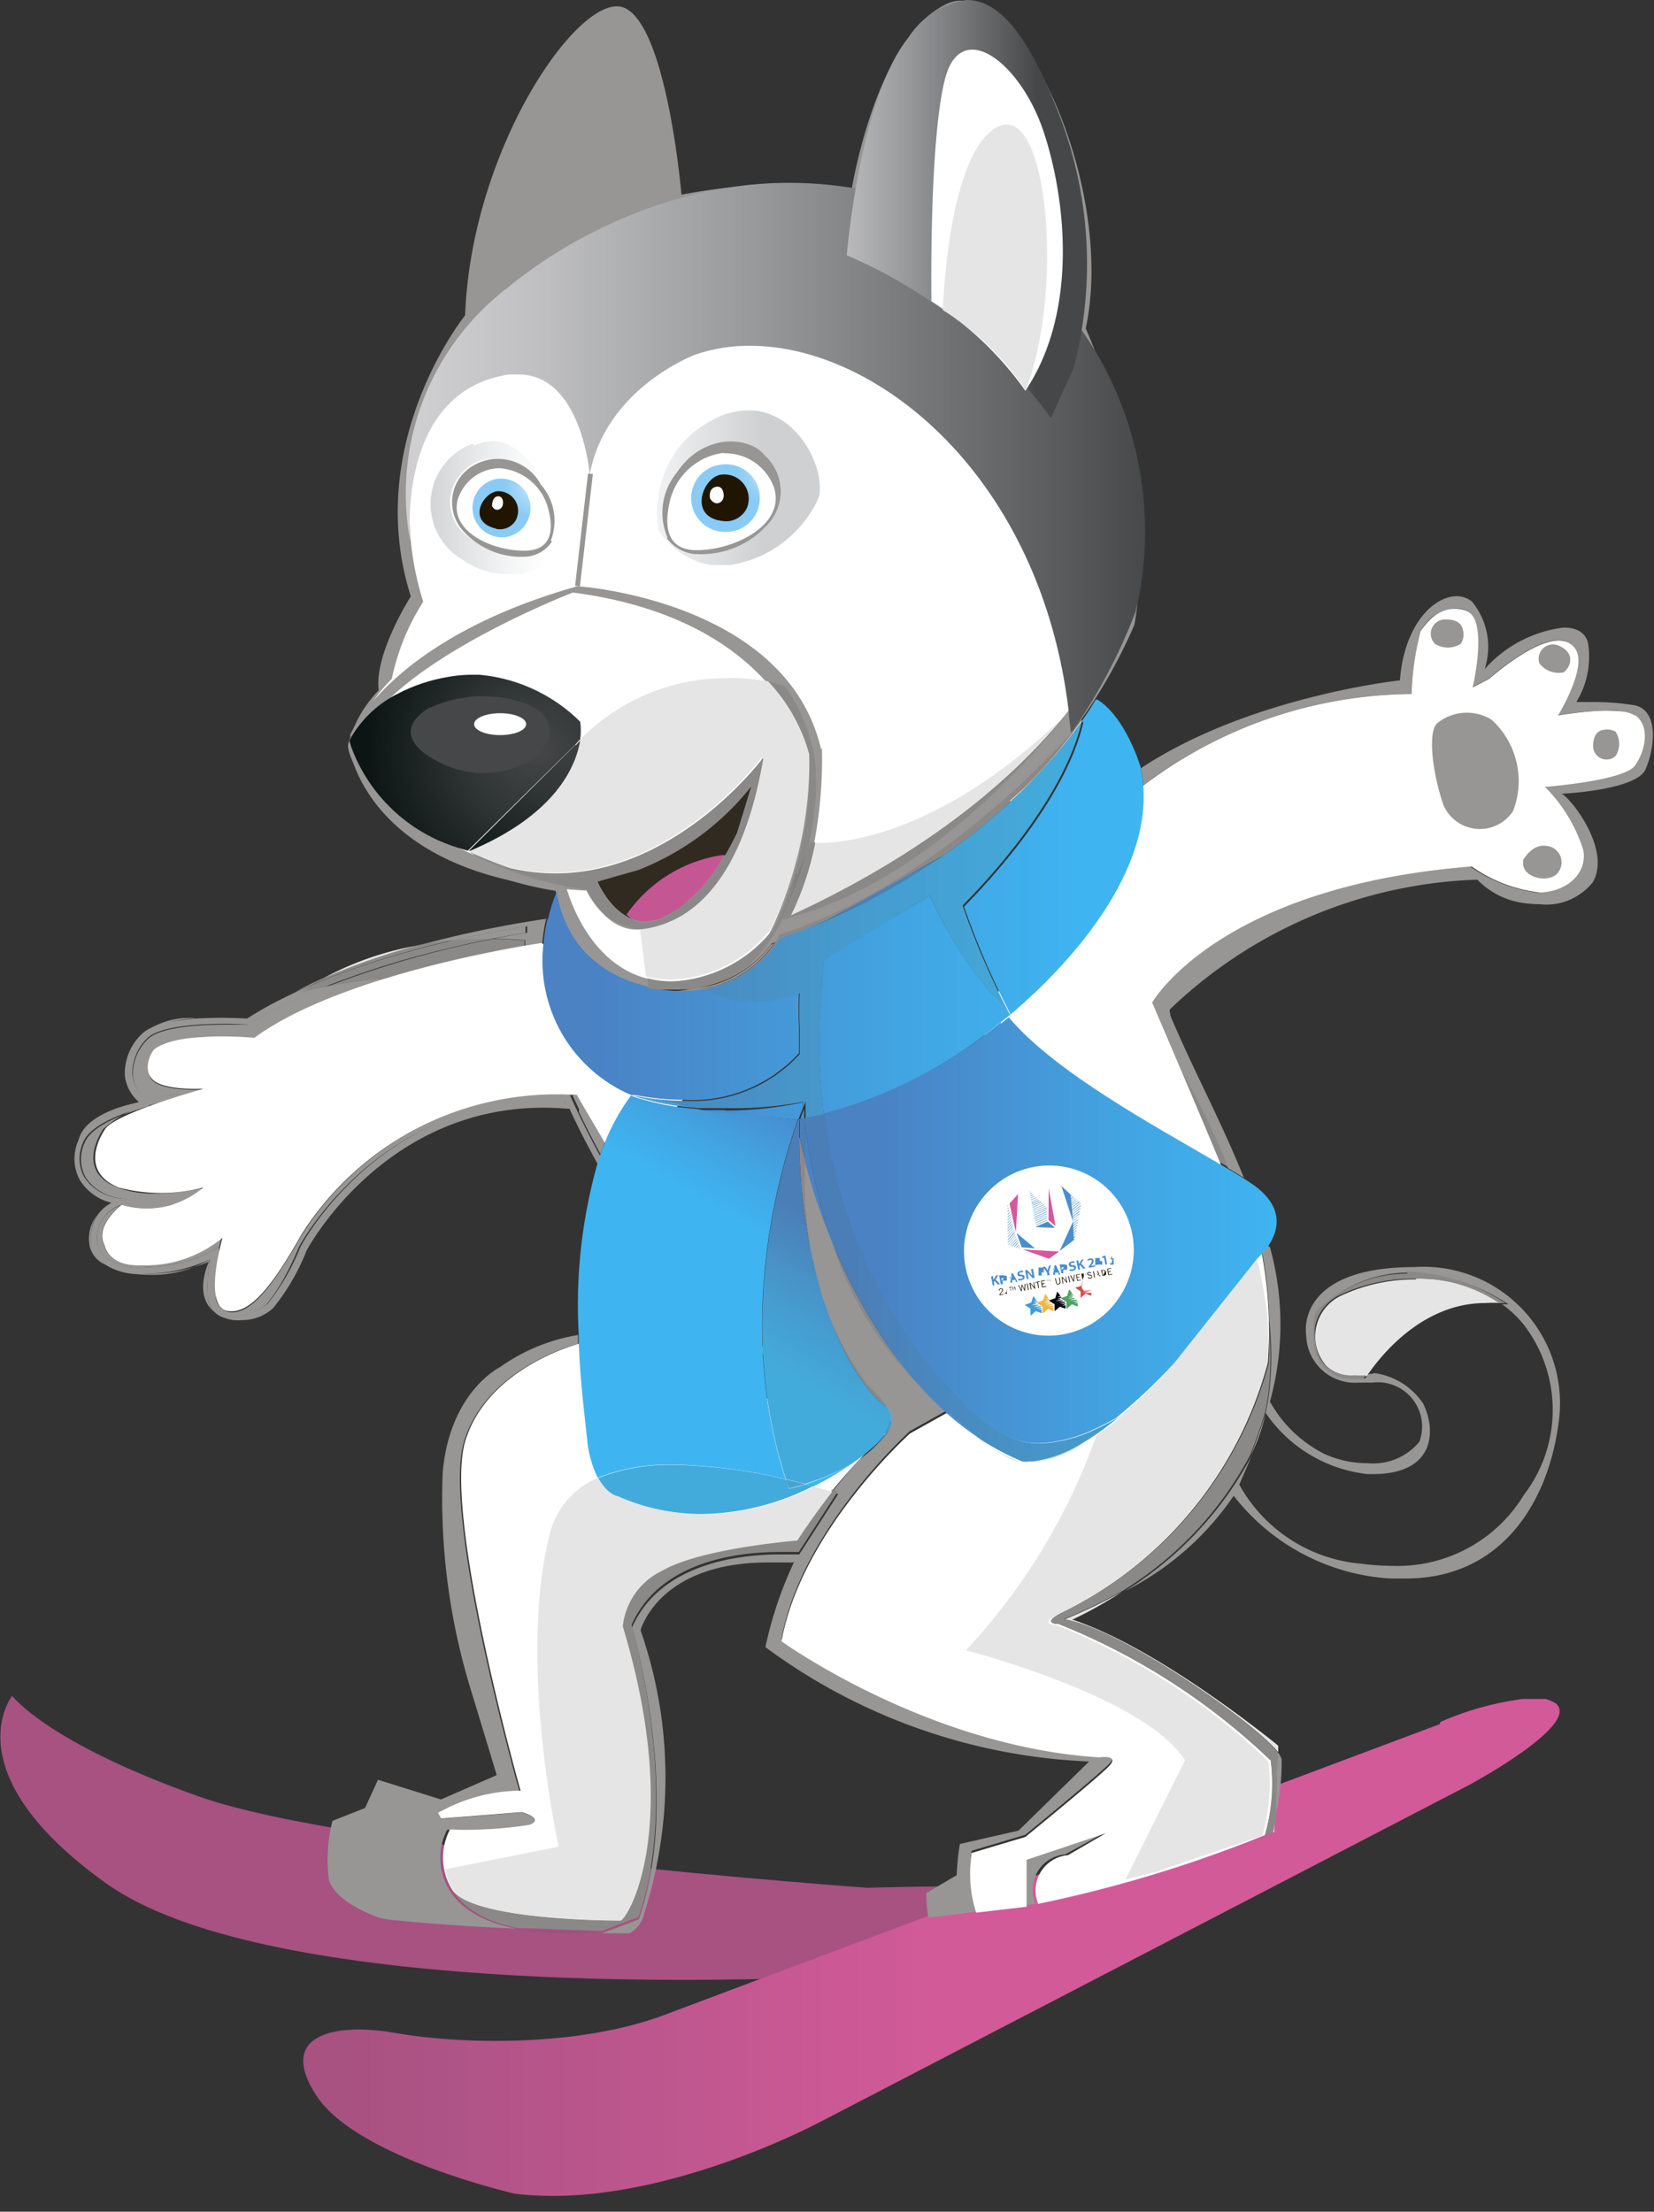 <svg xmlns="http://www.w3.org/2000/svg" xmlns:xlink="http://www.w3.org/1999/xlink" viewBox="0 0 67.96 90.89"><rect x="0" y="0" width="67.96" height="90.89" fill="#333333" stroke="none"/><defs><style>.cls-1{fill:none}.cls-2{fill:#a75281}.cls-3{fill:#fff}.cls-4{fill:#e6e5e5}.cls-5{fill:#9b527d}.cls-6{clip-path:url(#clip-path)}.cls-7{fill:url(#linear-gradient)}.cls-8{fill:#979695}.cls-9{fill:#8b8988}.cls-10{clip-path:url(#clip-path-2)}.cls-11{clip-path:url(#clip-path-3)}.cls-12{fill:url(#radial-gradient)}.cls-13{fill:#454748}.cls-14{clip-path:url(#clip-path-4)}.cls-15{fill:url(#linear-gradient-2)}.cls-16{clip-path:url(#clip-path-5)}.cls-17{fill:url(#linear-gradient-3)}.cls-18{clip-path:url(#clip-path-6)}.cls-19{fill:url(#linear-gradient-4)}.cls-20{clip-path:url(#clip-path-7)}.cls-21{fill:url(#linear-gradient-5)}.cls-22{clip-path:url(#clip-path-8)}.cls-23{fill:url(#linear-gradient-6)}.cls-24{fill:#488dcd}.cls-25{fill:#d7569c}.cls-26{fill:#201600}.cls-27{fill:#ecb14b}.cls-28{fill:#629b69}.cls-29{fill:#d34d47}.cls-30{clip-path:url(#clip-path-9)}.cls-31{clip-path:url(#clip-path-10)}.cls-32{fill:url(#linear-gradient-7)}.cls-33{fill:#c9c8c8}.cls-34{clip-path:url(#clip-path-11)}.cls-35{fill:url(#linear-gradient-8)}.cls-36{clip-path:url(#clip-path-12)}.cls-37{fill:url(#linear-gradient-9)}.cls-38{clip-path:url(#clip-path-13)}.cls-39{fill:url(#linear-gradient-10)}.cls-40{fill:#312a20}.cls-41{clip-path:url(#clip-path-14)}.cls-42{fill:url(#linear-gradient-11)}.cls-43{clip-path:url(#clip-path-15)}.cls-44{fill:url(#radial-gradient-2)}.cls-45{clip-path:url(#clip-path-16)}.cls-46{fill:url(#linear-gradient-12)}.cls-47{clip-path:url(#clip-path-17)}.cls-48{fill:url(#radial-gradient-3)}.cls-49{clip-path:url(#clip-path-18)}.cls-50{fill:url(#linear-gradient-13)}.cls-51{clip-path:url(#clip-path-19)}.cls-52{fill:url(#linear-gradient-14)}.cls-53{clip-path:url(#clip-path-20)}.cls-54{fill:url(#linear-gradient-15)}.cls-55{clip-path:url(#clip-path-21)}.cls-56{fill:url(#linear-gradient-16)}.cls-57{clip-path:url(#clip-path-22)}.cls-58{fill:url(#linear-gradient-17)}.cls-59{clip-path:url(#clip-path-23)}.cls-60{fill:url(#linear-gradient-18)}.cls-61{clip-path:url(#clip-path-24)}.cls-62{fill:url(#linear-gradient-19)}.cls-63{clip-path:url(#clip-path-25)}.cls-64{fill:url(#radial-gradient-4)}.cls-65{clip-path:url(#clip-path-26)}.cls-66{fill:url(#linear-gradient-20)}.cls-67{fill:#c55694}.cls-68{fill:#7f7e7c}.cls-69{fill:#3f9cd5}.cls-70{fill:#eeb744}.cls-71{fill:#000010}.cls-72{fill:#4ea264}.cls-73{fill:#d24a48}</style><clipPath id="clip-path"><path class="cls-1" d="M59.17 70.85l-28 10.5-3.83 1.44c-3.62 1.37-8.53 1.21-11.07.76s-4.93.07-3.25 2.6 8.13 4 8.13 4c5.8.72 12.65-3 12.65-3l26.59-13.81S65 70.86 63.92 70a1.56 1.56 0 0 0-.92-.23 12.49 12.49 0 0 0-3.83 1"/></clipPath><linearGradient id="linear-gradient" x1="-711.04" y1="436.37" x2="-710.04" y2="436.37" gradientTransform="translate(36739.61 -22459.23) scale(51.65)" gradientUnits="userSpaceOnUse"><stop offset="0" stop-color="#a75281"/><stop offset=".47" stop-color="#d25a99"/><stop offset="1" stop-color="#d25a99"/></linearGradient><clipPath id="clip-path-2"><path class="cls-1" d="M13.32 40.56a20.49 20.49 0 0 1 2.57-.36 48.25 48.25 0 0 1 5.67-1.33v-.22a11.8 11.8 0 0 0-1.31-.06 39.82 39.82 0 0 0-6.92 2"/></clipPath><clipPath id="clip-path-3"><path class="cls-1" d="M19.28 27.73a5.74 5.74 0 0 0-.88.09 6.93 6.93 0 0 0-2.06.69 4.62 4.62 0 0 0-1.9 1.77 1.06 1.06 0 0 0-.08.16l.07.25a6.78 6.78 0 0 0 4.36 4.14l.38.12h.06l4.42-4.36a2.71 2.71 0 0 1 .19-.21 2.62 2.62 0 0 0 0-.72 6.74 6.74 0 0 0-4.4-1.95z"/></clipPath><radialGradient id="radial-gradient" cx="-711.04" cy="436.37" r="1" gradientTransform="matrix(7.07 0 0 7.07 5049.14 -3054.35)" gradientUnits="userSpaceOnUse"><stop offset="0" stop-color="#454748"/><stop offset=".41" stop-color="#303535"/><stop offset="1" stop-color="#0c1414"/></radialGradient><clipPath id="clip-path-4"><path class="cls-1" d="M29.86 7.71a19.63 19.63 0 0 0-9 4.11 10.64 10.64 0 0 0-4 10.45s-.64-6.18 4.05-6.88h.4c2.59 0 2.92 4.11 2.92 4.11.66-3.55 4.32-4.92 4.32-4.92a6.73 6.73 0 0 1 2.27-.37c5.27 0 11.94 5.41 13.09 15 0 .29.07.58.09.89l.1-.1a23 23 0 0 0 2.57-4.89s0-.13.09-.37A14.49 14.49 0 0 0 45 14.42c-.22-.36-.46-.72-.72-1.07a13.91 13.91 0 0 0-9.21-5.63H35a16.15 16.15 0 0 0-5.15 0"/></clipPath><linearGradient id="linear-gradient-2" x1="-711.04" y1="436.37" x2="-710.04" y2="436.37" gradientTransform="translate(21568.65 -13207.71) scale(30.31)" gradientUnits="userSpaceOnUse"><stop offset="0" stop-color="#cfcfd1"/><stop offset=".16" stop-color="#c0c0c2"/><stop offset=".46" stop-color="#98999b"/><stop offset=".88" stop-color="#595a5b"/><stop offset="1" stop-color="#454748"/></linearGradient><clipPath id="clip-path-5"><path class="cls-1" d="M37.33 1.54c-2 2.45-2.54 8.95-2.54 8.95a20.15 20.15 0 0 1 8.39 6.69l.94-2.07a17 17 0 0 0-.66-10.55C42.2 1.32 41 0 39.72 0a3.37 3.37 0 0 0-2.39 1.54"/></clipPath><linearGradient id="linear-gradient-3" x1="-711.04" y1="436.37" x2="-710.04" y2="436.37" gradientTransform="matrix(9.89 0 0 9.89 7064.92 -4305.82)" xlink:href="#linear-gradient-2"/><clipPath id="clip-path-6"><path class="cls-1" d="M42.45 60.08a4.64 4.64 0 0 0 2-.73 5.08 5.08 0 0 1-2 .73m-3.55-2a12.62 12.62 0 0 0 1.38 1.06 33.64 33.64 0 0 1-2.57-2.3l-.18-.17a14.23 14.23 0 0 0 1.37 1.41m-5.84-10.4a23.69 23.69 0 0 0 1.09 3.27 25.59 25.59 0 0 1-1.07-4.71zM32.69 46h.1v-.05zm8.45-4a18.87 18.87 0 0 1-7.3 3.74c1 8.12 6.13 12.87 8 13.45a2.88 2.88 0 0 0 .84.12 5.79 5.79 0 0 0 2.33-.6 9.15 9.15 0 0 0 .85-.44 22.81 22.81 0 0 0 2.4-2.27l3.39-4.27.17-.17a2.75 2.75 0 0 0 .24-.28c.43-.6.84-1.66-.68-2.67l-.29-.19-.66-.4-.36-.21c-2.55-1.5-6.7-3.72-8.62-6l-.34.27"/></clipPath><linearGradient id="linear-gradient-4" x1="-711.04" y1="436.37" x2="-710.04" y2="436.37" gradientTransform="translate(14296.06 -8702.73) scale(20.06)" gradientUnits="userSpaceOnUse"><stop offset="0" stop-color="#4a82c4"/><stop offset=".17" stop-color="#4a82c4"/><stop offset=".69" stop-color="#42a5e3"/><stop offset="1" stop-color="#3eb5f1"/></linearGradient><clipPath id="clip-path-7"><path class="cls-1" d="M29.78 45.62h-1.15l.61.12 3.36.26h.21c.07-.2.13-.35.18-.47v-.23a15.33 15.33 0 0 1-3.18.34m-7.32-7.87a8.12 8.12 0 0 0-.16 1 6 6 0 0 0 3.6 6.23h.17a10.69 10.69 0 0 0 2 .2 5.94 5.94 0 0 0 4.73-1.92V42.2a12.73 12.73 0 0 1 0-1.42 5.11 5.11 0 0 1-1.85.36 3.84 3.84 0 0 1-2-.52 4.77 4.77 0 0 1-1 .11 5.65 5.65 0 0 1-1.07-.11 1.08 1.08 0 0 1-.25-.06l-.48-.14A4.94 4.94 0 0 1 24 39.09a4.56 4.56 0 0 1-.87-1.46 4 4 0 0 1-.25-1 6.81 6.81 0 0 0-.37 1.17m22-8.09c-.77 3.21-3.89 6.53-4.9 7.55a32.68 32.68 0 0 0 1.93 4.46 17.62 17.62 0 0 1-3.34-4.92l-4.36 2.63-.15 2.33a23.25 23.25 0 0 0 .15 4A18.87 18.87 0 0 0 41.13 42l.34-.27c1.31-1.09 5.87-5.2 5.5-9.49a5 5 0 0 0-.1-.7s-.61-2.11-1.83-2.82a10.61 10.61 0 0 1-.59.91"/></clipPath><linearGradient id="linear-gradient-5" x1="-711.04" y1="436.37" x2="-710.04" y2="436.37" gradientTransform="translate(17611.24 -10757.03) scale(24.74)" xlink:href="#linear-gradient-4"/><clipPath id="clip-path-8"><path class="cls-1" d="M33.09 61l.32.09a12.45 12.45 0 0 0 1.59-.94 9.09 9.09 0 0 1-1.88.84m3.49-2.55a2.75 2.75 0 0 1-.53.85 2.59 2.59 0 0 0 .34-.38c.4-.58.19-.93 0-1.09.26.42.16.61.16.61M24.86 46.94c-.07.17-.14.35-.2.53l-.11.34a21.4 21.4 0 0 0-.77 7.06v.35c.07 1.69.26 3.11.34 3.89a4.52 4.52 0 0 0 .44 1.62 7.92 7.92 0 0 1 3.11-.54 21 21 0 0 1 4.61.6C30.2 54.41 32 48.17 32.79 46h-.2l-3.36-.31-.61-.12a10.44 10.44 0 0 1-2.7-.54h.17-.17a8.75 8.75 0 0 0-1.06 1.9"/></clipPath><linearGradient id="linear-gradient-6" x1="-711.04" y1="436.37" x2="-710.04" y2="436.37" gradientTransform="matrix(-7.49 0 0 -7.49 -5285.51 3320.55)" xlink:href="#linear-gradient-4"/><clipPath id="clip-path-9"><path class="cls-1" d="M44.41 29.63a18.56 18.56 0 0 1-2.31 2.71l-.66.6h.09a21.89 21.89 0 0 0 2.91-3.27v-.1z"/></clipPath><clipPath id="clip-path-10"><path class="cls-1" d="M44.02 30.08v.03l.08-.12-.08.09z"/></clipPath><linearGradient id="linear-gradient-7" x1="-711.04" y1="436.37" x2="-710.04" y2="436.37" gradientTransform="translate(22785.19 -13944.02) scale(32.02)" gradientUnits="userSpaceOnUse"><stop offset="0" stop-color="#bec0c1"/><stop offset=".18" stop-color="#afb0b1"/><stop offset=".52" stop-color="#868889"/><stop offset=".98" stop-color="#464748"/><stop offset="1" stop-color="#434445"/></linearGradient><clipPath id="clip-path-11"><path class="cls-1" d="M33.08 45.93v.31a25.59 25.59 0 0 0 1.07 4.71 21.42 21.42 0 0 0 3.37 5.72l.18.17a33.64 33.64 0 0 0 2.57 2.3 10.75 10.75 0 0 0 1.73.92 1 1 0 0 0 .29 0h.15a5.08 5.08 0 0 0 2-.73c.2-.12.42-.26.65-.42s.53-.39.81-.63a9.15 9.15 0 0 1-.85.44 5.79 5.79 0 0 1-2.33.6 2.88 2.88 0 0 1-.84-.12c-1.89-.58-7-5.33-8-13.45l-.75.15m3.57-9.6l-1.48.83-1.22.68a27.67 27.67 0 0 0 4.79-2.66z"/></clipPath><linearGradient id="linear-gradient-8" x1="-711.04" y1="436.37" x2="-710.04" y2="436.37" gradientTransform="translate(14287.99 -8701.05) scale(20.05)" gradientUnits="userSpaceOnUse"><stop offset="0" stop-color="#4b7eb6"/><stop offset=".17" stop-color="#4b7eb6"/><stop offset=".66" stop-color="#469bce"/><stop offset="1" stop-color="#43abdb"/></linearGradient><clipPath id="clip-path-12"><path class="cls-1" d="M41.54 32.93a25.85 25.85 0 0 1-2.77 2.22A27.67 27.67 0 0 1 34 37.81l-.93.38-1 .37-.06.1a5.06 5.06 0 0 1-3 2 3.84 3.84 0 0 0 2 .52 5.11 5.11 0 0 0 1.85-.36 12.73 12.73 0 0 0 0 1.42v1.08a5.94 5.94 0 0 1-4.73 1.92 10.69 10.69 0 0 1-2-.2l2.54.5h1.15a15.33 15.33 0 0 0 3.18-.26v.23l.1-.25v.68l.75-.15a23.25 23.25 0 0 1-.15-4l.15-2.33 4.35-2.66a17.62 17.62 0 0 0 3.28 4.87 32.68 32.68 0 0 1-1.93-4.46c1-1 4.13-4.34 4.9-7.55a21.89 21.89 0 0 1-2.91 3.27"/></clipPath><linearGradient id="linear-gradient-9" x1="-711.04" y1="436.37" x2="-710.04" y2="436.37" gradientTransform="translate(17602.85 -10751.51) scale(24.73)" xlink:href="#linear-gradient-8"/><clipPath id="clip-path-13"><path class="cls-1" d="M25.93 45a10.47 10.47 0 0 0 2.7.53l-2.54-.5h-.17z"/></clipPath><linearGradient id="linear-gradient-10" x1="-711.04" y1="436.37" x2="-710.04" y2="436.37" gradientTransform="matrix(-7.48 0 0 -7.48 -5285.31 3307.7)" xlink:href="#linear-gradient-8"/><clipPath id="clip-path-14"><path class="cls-1" d="M28.59 22.76a1.59 1.59 0 0 1-1.16-.67 2.59 2.59 0 0 1 .38-2.68 2.74 2.74 0 0 1 2.25-1.27 1.75 1.75 0 0 1 1.36.57 2 2 0 0 1 .13 2.84 3.79 3.79 0 0 1-2.69 1.24h-.27m.81-5.59a4.09 4.09 0 0 0-2 2 4.78 4.78 0 0 0-.36 2.56 3.15 3.15 0 0 0 2.61 1.5 4.8 4.8 0 0 0 4-2.83c.27-1.19-.88-3.57-2.9-3.57a3.15 3.15 0 0 0-1.41.36"/></clipPath><linearGradient id="linear-gradient-11" x1="-711.04" y1="436.37" x2="-710.04" y2="436.37" gradientTransform="matrix(6.73 0 0 6.73 4809.88 -2915.23)" gradientUnits="userSpaceOnUse"><stop offset="0" stop-color="#fff"/><stop offset=".37" stop-color="#f0f1f2"/><stop offset="1" stop-color="#ced0d2"/></linearGradient><clipPath id="clip-path-15"><path class="cls-1" d="M29.42 19.13a1.39 1.39 0 0 0 .39 2.73 1.42 1.42 0 0 0 .39-.05 1.39 1.39 0 0 0-.39-2.73 1.42 1.42 0 0 0-.39.06"/></clipPath><radialGradient id="radial-gradient-2" cx="-711.04" cy="436.37" r="1" gradientTransform="matrix(1.39 0 0 1.39 1020.02 -587.23)" gradientUnits="userSpaceOnUse"><stop offset="0" stop-color="#bee2fa"/><stop offset=".34" stop-color="#b0dcf9"/><stop offset=".98" stop-color="#8accf6"/><stop offset="1" stop-color="#89cbf6"/></radialGradient><clipPath id="clip-path-16"><path class="cls-1" d="M19 21.87a1.75 1.75 0 0 1 0-2.46 1.53 1.53 0 0 1 1.23-.54 2.39 2.39 0 0 1 1.91 1 2.25 2.25 0 0 1 .41 2.31 1.37 1.37 0 0 1-1 .62 1.55 1.55 0 0 1-.3 0 3.29 3.29 0 0 1-2.3-1m.47-3.57A2.65 2.65 0 0 0 19 23a3.29 3.29 0 0 0 2 .6 1.87 1.87 0 0 0 2-2.28s-1-3.19-2.76-3.19a1.69 1.69 0 0 0-.74.18"/></clipPath><linearGradient id="linear-gradient-12" x1="-711.04" y1="436.37" x2="-710.04" y2="436.37" gradientTransform="matrix(5.19 0 0 5.19 3707.53 -2243.5)" gradientUnits="userSpaceOnUse"><stop offset="0" stop-color="#ced0d2"/><stop offset=".63" stop-color="#f0f1f2"/><stop offset="1" stop-color="#fff"/></linearGradient><clipPath id="clip-path-17"><path class="cls-1" d="M20.47 19.67a1.21 1.21 0 0 0 .13 2.41h.14a1.21 1.21 0 0 0-.13-2.41z"/></clipPath><radialGradient id="radial-gradient-3" cx="-711.04" cy="436.37" r="1" gradientTransform="matrix(1.21 0 0 1.21 882.32 -507.96)" xlink:href="#radial-gradient-2"/><clipPath id="clip-path-18"><path class="cls-1" d="M32.81 46v.05h.05v.73c.07.3.14.6.22.91V46.25v-.29z"/></clipPath><linearGradient id="linear-gradient-13" x1="-711.04" y1="436.37" x2="-710.04" y2="436.37" gradientTransform="translate(14298.89 -8708.53) scale(20.06)" xlink:href="#linear-gradient-8"/><clipPath id="clip-path-19"><path class="cls-1" d="M32.81 46h.23v-.43c-.05.12-.11.28-.18.47"/></clipPath><linearGradient id="linear-gradient-14" x1="-711.04" y1="436.37" x2="-710.04" y2="436.37" gradientTransform="translate(18334.92 -11193.08) scale(25.76)" xlink:href="#linear-gradient-8"/><clipPath id="clip-path-20"><path class="cls-1" d="M32.3 60.79l.78.19a9.09 9.09 0 0 0 1.92-.83l.4-.29a8.43 8.43 0 0 0 .67-.57 2.75 2.75 0 0 0 .53-.85s.1-.19-.16-.61l-.12-.1s-1.35-.89-2.48-4.28a23.18 23.18 0 0 1-1-6.68v-.73h-.05c-.77 2.14-2.59 8.38-.49 14.77"/></clipPath><linearGradient id="linear-gradient-15" x1="-711.04" y1="436.37" x2="-710.04" y2="436.37" gradientTransform="matrix(-7.48 0 0 -7.48 -5280.82 3319.35)" xlink:href="#linear-gradient-8"/><clipPath id="clip-path-21"><path class="cls-1" d="M33 45.94v.3-.31z"/></clipPath><linearGradient id="linear-gradient-16" x1="-711.04" y1="436.37" x2="-710.04" y2="436.37" gradientTransform="translate(11316.03 -6878.63) scale(15.87)" gradientUnits="userSpaceOnUse"><stop offset="0" stop-color="#4c7bac"/><stop offset=".17" stop-color="#4c7bac"/><stop offset=".58" stop-color="#4991bd"/><stop offset="1" stop-color="#46a4cc"/></linearGradient><clipPath id="clip-path-22"><path class="cls-1" d="M33 45.51v.43-.68l-.1.25"/></clipPath><linearGradient id="linear-gradient-17" x1="-711.04" y1="436.37" x2="-710.04" y2="436.37" gradientTransform="translate(15487.95 -9444.95) scale(21.75)" xlink:href="#linear-gradient-16"/><clipPath id="clip-path-23"><path class="cls-1" d="M24.58 60.73c.37.7.81.76.81.76a8.49 8.49 0 0 0 3.45.73 10.34 10.34 0 0 0 4.56-1.14l-.31-.08c-.4.13-.66.18-.66.18s-.09-.25-.13-.38a21 21 0 0 0-4.61-.6 7.92 7.92 0 0 0-3.11.54"/></clipPath><linearGradient id="linear-gradient-18" x1="-711.04" y1="436.37" x2="-710.04" y2="436.37" gradientTransform="matrix(-7.49 0 0 -7.49 -5278.38 3328.31)" xlink:href="#linear-gradient-8"/><clipPath id="clip-path-24"><path class="cls-1" d="M32.43 61.17s.26-.06.66-.18l-.78-.19c0 .13.08.25.13.38"/></clipPath><linearGradient id="linear-gradient-19" x1="-711.04" y1="436.37" x2="-710.04" y2="436.37" gradientTransform="matrix(-7.52 0 0 -7.52 -5299.25 3342.18)" xlink:href="#linear-gradient-16"/><clipPath id="clip-path-25"><path class="cls-1" d="M23.65 30.6L19.23 35c3.61-1.5 4.43-3.51 4.61-4.57a2.71 2.71 0 0 0-.19.21"/></clipPath><radialGradient id="radial-gradient-4" cx="-711.04" cy="436.37" r="1" gradientTransform="matrix(7.07 0 0 7.07 5050.22 -3055.02)" gradientUnits="userSpaceOnUse"><stop offset="0" stop-color="#434445"/><stop offset=".4" stop-color="#2e3333"/><stop offset="1" stop-color="#081312"/></radialGradient><clipPath id="clip-path-26"><path class="cls-1" d="M26.65 40.64l.25.06z"/></clipPath><linearGradient id="linear-gradient-20" x1="-711.04" y1="436.37" x2="-710.04" y2="436.37" gradientTransform="translate(17695.83 -10805.67) scale(24.86)" xlink:href="#linear-gradient-8"/></defs><title>dog_sport_fristyle</title><g id="Слой_2" data-name="Слой 2"><g id="Layer_1" data-name="Layer 1"><path class="cls-2" d="M34.79 81.2s11.78-.84 13.27-2.46-12.42-1.16-12.42-1.16-21.15-1.52-27.43-3.74S.5 69.69.5 69.69s-2.5 3.15 3.85 7.7 25.09 4.09 30.45 3.81"/><path class="cls-3" d="M24.25 10.15s1.3-4.6.86-6.91-2.91.81-3.69 2.31a20.68 20.68 0 0 0-1.9 7.73s1.14-1.52 4.73-3.14"/><path class="cls-4" d="M23.42 10.56s.86-4 .24-5.36c0 0-2.83.28-3.89 7.85a13.49 13.49 0 0 1 3.65-2.48"/><path class="cls-3" d="M15.07 74.74l-1.07.35-.07 1.55s.28 1.16 2.12 1.75l2.05.3-2.63-1.77a2.35 2.35 0 0 1-.41-2.19"/><path class="cls-3" d="M15.81 73.73a8.38 8.38 0 0 0-.35 1.81c0 .54.7 1.58 2.42 2.33a5 5 0 0 1 .26-3.14v-.32zM39.34 77.5a4 4 0 0 0 .31 1.19l-1.2.13s-.57-.79.88-1.32"/><path class="cls-5" d="M21.27 79.26a10.82 10.82 0 0 0 2.06.19 12.12 12.12 0 0 0 1.35-.07c-1.19 0-2.34-.06-3.41-.11"/><g class="cls-6"><path class="cls-7" d="M11.32 69.82h53.71v21.07H11.32z"/></g><path class="cls-8" d="M59.87 24.5c-1 0-2.18 1.22-2.35 3.46 0 0-6.19.66-10.64 3.61a5.14 5.14 0 0 1 .1.7 18.6 18.6 0 0 1 10.81-3.75H58a11.37 11.37 0 0 1 .38-2.57 1.68 1.68 0 0 1 1.4-.95 1.22 1.22 0 0 1 .53.11c.82.44.19 3.13.19 3.13l.69-.36s1.74-1.57 2.85-1.57a.75.75 0 0 1 .67.33c.54.79-.69 2.75-.69 2.75a14.14 14.14 0 0 1 2-.19 2.15 2.15 0 0 1 1.09.19c.63.44.44 1.44 0 2.07s-3.7.88-3.7.88A6.33 6.33 0 0 1 65 34.92c.18.88-.56 1.7-1.76 1.76h-.1a6.19 6.19 0 0 1-2.73-1.07C50 36.43 47.32 41.2 47.32 41.2l1.17 2.73.05.11A30.48 30.48 0 0 1 50.45 48l.66.4c-1-2.47-2-4.26-3-6.61a1.37 1.37 0 0 1-.05-.3 19.15 19.15 0 0 1 12.64-5.34 3.26 3.26 0 0 0 1.77.94 5.09 5.09 0 0 0 .8.07 2.44 2.44 0 0 0 2.18-.91c.75-1.32-.86-3.4-1.28-3.63 0 0 3.06-.14 3.44-1s.57-2.45-.47-2.64a10.46 10.46 0 0 0-1.78-.13h-.59a3.57 3.57 0 0 0 .48-2.42c-.1-.44-.48-.64-1-.64A5.17 5.17 0 0 0 61 27.5a2.93 2.93 0 0 0-.52-2.78 1 1 0 0 0-.64-.22M23.12 37.62a4.56 4.56 0 0 0 .88 1.47 5.22 5.22 0 0 1-.84-1.47m-.66.13a45.27 45.27 0 0 0-5.26 1.09c.49-.09 1-.15 1.42-.19 1.72-.4 2.94-.58 3-.58v.26s-.55.08-1.39.25a11.8 11.8 0 0 1 1.31.06v.22l.7-.11a8.27 8.27 0 0 1 .16-1m9.4 1l-.16.07a4.53 4.53 0 0 1-3.24 1.82 6.23 6.23 0 0 1-1.14.11h-.41a5.68 5.68 0 0 0 1.11.05 4.78 4.78 0 0 0 1-.11l-.08-.05a4.58 4.58 0 0 0 2.92-1.92m-16 1.48a20.17 20.17 0 0 0-2.57.36 18 18 0 0 0-3.07 1.55h-1c-1.17 0-2.71.12-3.16.63a2 2 0 0 0-.58 1.46 1.42 1.42 0 0 0 .57 1L7 45l.29-.05v.14l1-.31H8c-.52 0-1.45-.05-1.76-.41s.06-1.19.06-1.19a5 5 0 0 1 2.78-.56c.76 0 1.37.06 1.37.06a19.13 19.13 0 0 1 5.43-2.45m-2.68 0q-.57.26-1.1.55l.73-.32.37-.22m13 .26l.48.14-.48-.09M8 41.84a3.15 3.15 0 0 0-2.13.63 4.67 4.67 0 0 1 2.49-.62H8m-2.21.71a2 2 0 0 0-.32.42 3.33 3.33 0 0 1 .32-.42m17 2.38a12.5 12.5 0 0 0-10.39 5.81c-1 1.75-1.93 3.18-2.87 3.18h-.21a1.69 1.69 0 0 0 1.63-.33 7.43 7.43 0 0 0 .68-1 12.35 12.35 0 0 0 .63-1.3c0-.07 3.2-6 10-6h1v.26h.22l-.3-.65h-.39m.69 0c.09.21.2.44.31.67v.12c.26.54.55 1.12.88 1.72.07-.18.13-.35.2-.52L23.7 45h-.28m-17.71.3s-2.23.37-2.49 1.58c.28-.74 1.47-1.26 2.49-1.58m.41.16c-1 .29-2.37.79-2.65 1.52a1.58 1.58 0 0 0 .05 1.41 2 2 0 0 0 1.48.86l.62.09-.62.17a3.83 3.83 0 0 0 1 .15 3.54 3.54 0 0 0 2.28-.83 8.7 8.7 0 0 1-1.89.22 4.26 4.26 0 0 1-1.59-.26c-1.38-.56-1-1.69-.56-2.39a4.63 4.63 0 0 1 1.82-1m15.75.08a10.66 10.66 0 0 0-6.61 2.62 11.47 11.47 0 0 1 6.61-2.62M3.22 46.88a1.51 1.51 0 0 0-.11.36 2.4 2.4 0 0 1 .11-.36m29.84.8c-.22 5.43 2 8.7 2.86 9.55a3.2 3.2 0 0 1 .5.61c.16.15.38.51 0 1.09a2.67 2.67 0 0 1-.34.38 4.31 4.31 0 0 1-.75.65c-.4.43-.79.91-1.14 1.36l.25.08-1.6 2.48h-.8c-1.55 0-4.89.32-6.07 3 0 0 2.07 6.88.28 12l-1.51.57h1.12a1.2 1.2 0 0 0 .61-.82A18.34 18.34 0 0 0 26.32 67s.72-2.79 5.24-2.79h1.06a15.88 15.88 0 0 0-1.17 3.48 24 24 0 0 0 13.3 4.7l-2.9 2.84-2.41.55a9.55 9.55 0 0 0-.13 1.28l-1.25.74s0 .48.08 1c1.18-.12 2.33-.28 3.43-.46l-1.46.17a5.32 5.32 0 0 1-.19-2.45l2.21-.66s2.92-2.39 3.42-2.89c.33-.33.05-.39-.17-.39h-.21c-7.1-.44-13.06-4.77-13.06-4.77.82-4.52 5.28-8.54 5.28-8.54l1.5-.84a14.24 14.24 0 0 1-1.37-1.41 14.22 14.22 0 0 1-3.37-5.72 23.66 23.66 0 0 1-1.09-3.28M4.97 49.54A1.39 1.39 0 0 0 4 50.67a1.14 1.14 0 0 0 .23.92 2.35 2.35 0 0 0 1.77.48 5.73 5.73 0 0 0 2.75-.69l.25-.16-.08.32a6.43 6.43 0 0 0-.13 1.83.61.61 0 0 0 .32.46c-.71-.52 0-3 0-3A5 5 0 0 1 5.8 52h-.14c-1.25 0-1.37-.82-1.37-.82-.4-.73.48-1.5.67-1.65m-.86.28a1.56 1.56 0 0 0-.4 1.46 1.14 1.14 0 0 0 .63.71 1.17 1.17 0 0 1-.28-.23 1.38 1.38 0 0 1-.3-1.13 1.43 1.43 0 0 1 .35-.82m48 1.4a2.65 2.65 0 0 1-.24.28 15.84 15.84 0 0 1 .29 2.79 12.8 12.8 0 0 1 0 2.93 7.23 7.23 0 0 1-.15.86 5.84 5.84 0 0 0 4.2 2.52h.2c2.54 0 2.63-1.75 2.08-2.89a2.87 2.87 0 0 0-2-1.26 2.08 2.08 0 0 1-.27.05l-.11.16h-.28c-2.44 0-1.69-2.76-1.69-2.76a5.22 5.22 0 0 1 3.77-1.58 7.92 7.92 0 0 1 4.08 1.3h-.26a4.6 4.6 0 0 1 .89.84 5.75 5.75 0 0 1 0 7 6.07 6.07 0 0 1-5.39 2.91 10.28 10.28 0 0 1-1.3-.09 6.33 6.33 0 0 1-5-3.25c.17-.39.34-.78.5-1.17a14.53 14.53 0 0 1-5.21 5.55 11.83 11.83 0 0 0 4.48-3.92 8.82 8.82 0 0 0 6.45 3.4h.62c4 0 5.85-3.22 6.27-6.33a5.61 5.61 0 0 0-5.9-6.47c-4.14 0-4.58 1.95-4.46 2.83a2 2 0 0 0 2.15 1.92h.56a1.82 1.82 0 0 1 1.94 2.43 2.46 2.46 0 0 1-2.14.88 4.22 4.22 0 0 1-1.76-.38 5.26 5.26 0 0 1-2.24-2.15 11.91 11.91 0 0 0 0-6.35m-43.44.53a6.18 6.18 0 0 1-2.74.56 4.94 4.94 0 0 1-1-.09 4.94 4.94 0 0 0 1.18.14 4.61 4.61 0 0 0 2.45-.64m0 0s-.77 1.48.23 2.21a.84.84 0 0 1-.31-.57 6.11 6.11 0 0 1 .08-1.64m.6 2.41a1.34 1.34 0 0 0 .5.1h.09a1.87 1.87 0 0 1-.59-.1m14.54.7a7.65 7.65 0 0 0-3.22 1.32s-2.07 1-2.36 4.33a26.8 26.8 0 0 0 1.22 9.14l1 3.3-2.29 1-2.59-.81L15 74.3l-1.34.53a6.51 6.51 0 0 0-.15 2.4c.23.84 1.55 1.4 2.11 1.59a3.73 3.73 0 0 0 .58.09c1.37.14 3.09.26 5 .35-1.4-.28-2.76-.94-3.06-2.43a2.46 2.46 0 0 1 .24-1.64h.71a11 11 0 0 0 2.67-.19c.63-.25-.31-.52-.31-.52l-3.31.26-.14-.24a6.84 6.84 0 0 1 3.34-.89s-3.21-11.3-2.27-14.38c.89-2.9 4.3-3.91 4.68-4v-.35M52.49 72l-.14 2.84a9.39 9.39 0 0 0 .31-2.54.79.79 0 0 0-.18-.31m-7.11 3.34l-3.25 1.09v1.89a31.74 31.74 0 0 0 4.3-1.05c-2.17.6-3.88.95-3.88.95a1.45 1.45 0 0 1 1.22-2z"/><path class="cls-3" d="M37.39 58.91s-4.46 4-5.28 8.54c0 0 6 4.33 13.06 4.77 0 0 .88-.13.38.38s-3.42 2.89-3.42 2.89l-2.21.66a5.32 5.32 0 0 0 .19 2.45l2.07-.24v-1.93l3.25-1.09-1.55.9a1.45 1.45 0 0 0-1.22 2 53.69 53.69 0 0 0 9.32-2.83 7.64 7.64 0 0 0 .24-3.06 27.28 27.28 0 0 0-8.71-5.61s-.85 0 .23-.52A16 16 0 0 0 52.09 56a17 17 0 0 0-.37-5.09z"/><path class="cls-9" d="M48.49 43.93c.55 1.3 1.19 2.79 1.61 3.82l.36.21A30.63 30.63 0 0 0 48.54 44z"/><path class="cls-4" d="M52 58.09c-.17.58-.37 1.15-.61 1.73a8.48 8.48 0 0 0 .61-1.73m-5.82 7.28a21.25 21.25 0 0 1-2.44 1.18c2.26.37 7.72 4.16 8.78 5.46v-.27s-4.86-4-8.46-5.18a17.16 17.16 0 0 0 2.11-1.19m6.21 9.48l-.11.45h.09z"/><path class="cls-9" d="M52.13 54.3a16.54 16.54 0 0 1 0 1.73 16 16 0 0 1-8.4 10.19c-1.08.52-.23.52-.23.52a27.28 27.28 0 0 1 8.71 5.61 7.66 7.66 0 0 1-.24 3.06l.34-.11.11-.45.07-2.85c-1.06-1.31-6.52-5.09-8.78-5.46a21.21 21.21 0 0 0 2.44-1.18 14.51 14.51 0 0 0 5.21-5.55c.23-.58.44-1.15.61-1.73a7.3 7.3 0 0 0 .15-.86 12.82 12.82 0 0 0 0-2.94"/><path class="cls-4" d="M51.67 51.67L48.26 56a22.64 22.64 0 0 1-2.39 2.34l.25-.15-.25.2c-.24.19-.52.39-.82.6a25.4 25.4 0 0 1-5.36 8.83s7.35 1.89 9 4.52l-2.45 4.9 1.38-.35c1.52-.54 2.93-1 4.25-1.45a7.66 7.66 0 0 0 .24-3.06 27.28 27.28 0 0 0-8.71-5.6s-.85 0 .23-.52A16 16 0 0 0 52.09 56a16.5 16.5 0 0 0 0-1.73 18.41 18.41 0 0 0-.46-2.62"/><path class="cls-3" d="M23.83 55.21s-3.77.94-4.71 4 2.27 14.38 2.27 14.38a6.9 6.9 0 0 0-3.39.91l.14.23 3.31-.26s.94.27.31.52a16.34 16.34 0 0 1-3.27.19 2.5 2.5 0 0 0 .07 2.45c.75 1.32 6.91 1.3 6.91 1.3s2.59-3.81.09-12.09a2.87 2.87 0 0 1 1.6-2.28c1.6-.94 5.57-1.25 5.57-1.25a22.06 22.06 0 0 1 3.66-4.4zM67.16 29.4c-.63-.44-3.14 0-3.14 0s1.24-2 .7-2.75c-.82-1.19-3.52 1.24-3.52 1.24l-.69.36s.63-2.68-.19-3.12c0 0-1.07-.57-1.95.82a11.32 11.32 0 0 0-.37 2.57 18.48 18.48 0 0 0-11.11 3.83l-1.7 3-.14-.35L40 42.21s11.11 8 10.42 6.28-3.08-7.29-3.08-7.29 2.7-4.77 13.13-5.59a6 6 0 0 0 2.82 1.07c1.2-.06 1.94-.87 1.76-1.76a6.36 6.36 0 0 0-1.57-2.58s3.26-.25 3.7-.88.63-1.63 0-2.07"/><path class="cls-8" d="M42.1 32.35a37 37 0 0 1-10.4 6.43 4.49 4.49 0 0 1-3.53 1.83 4.67 4.67 0 0 1-5.34-4c-6-.95-8.58-5.08-8.53-6a5 5 0 0 1 1.26-2.24c-.19-1.51 1.32-3.86 1.32-3.86-2-6.31 2.23-11.55 2.23-11.55C19.37 6 23.89-.43 25.65.32S28 8 28 8a22.82 22.82 0 0 1 7-.25s1-6.21 3.88-7.58 7 7.43 5.73 13.33c0 0 3 6.53 2 12.18a21.39 21.39 0 0 1-4.52 6.66"/><path class="cls-3" d="M16.1 27.89a9.38 9.38 0 0 1 1.29-3.16 12.27 12.27 0 0 1 .59-8.9s3.45-8.6 17-7.72c0 0 11.84 1.07 11.27 17 0 0-1.93 7.2-14.24 12.73a5.63 5.63 0 0 1-4.51 2.5c-2.89-.06-4-3-4.27-4 0 0-7.35-1.38-8.48-5.71 0 0-.19-1.19 1.32-2.7"/><path class="cls-8" d="M14.38 30.22s1.59-3.94 9.35-6.13c0 0 8.55.56 10 6.67a14.34 14.34 0 0 1-2.57 8.47 15.47 15.47 0 0 0 2-8.26s-1.14-5.51-9.62-6.62c0 0-7.78 3-8.85 6.24zM33.23 56.6c-7.51-3-11.16-14.29-11.2-14.4l.26-.08c0 .11 3.65 11.28 11 14.24z"/><path class="cls-8" d="M9.83 54.26a1.81 1.81 0 0 1-.6-.1.93.93 0 0 1-.68-.77 6.06 6.06 0 0 1 .08-1.64 6.18 6.18 0 0 1-2.63.59 2.55 2.55 0 0 1-1.95-.57 1.39 1.39 0 0 1-.3-1.13 1.56 1.56 0 0 1 .83-1.21 2.11 2.11 0 0 1-1.29-.92 1.83 1.83 0 0 1-.07-1.64c.28-.74 1.47-1.26 2.49-1.58a1.66 1.66 0 0 1-.58-1.09 2.23 2.23 0 0 1 .65-1.66c.78-.88 3.93-.71 4.37-.68 4.22-2.72 11.37-3.78 11.44-3.79v.27c-.07 0-7.21 1.07-11.37 3.77-1-.07-3.59-.09-4.2.59a2 2 0 0 0-.58 1.46 1.42 1.42 0 0 0 .57 1L7 45l.29-.06v.26h-.22c-.76.16-3.27.74-3.66 1.76a1.59 1.59 0 0 0 .05 1.41 2 2 0 0 0 1.54.88l.62.09-.62.17a1.44 1.44 0 0 0-1 1.15 1.15 1.15 0 0 0 .23.92 2.34 2.34 0 0 0 1.77.49 5.74 5.74 0 0 0 2.75-.69l.25-.16v.31a6.2 6.2 0 0 0-.13 1.83.68.68 0 0 0 .51.55 1.69 1.69 0 0 0 1.62-.34 9.11 9.11 0 0 0 1.32-2.27c0-.08 3.5-6.6 10.95-6v.26c-7.26-.59-10.65 5.78-10.68 5.85a8.88 8.88 0 0 1-1.37 2.35 1.89 1.89 0 0 1-1.31.49"/><path class="cls-8" d="M6.66 45.12l.05.26L8.43 45l-.06-.26-1.71.38zM6 49.57a7.72 7.72 0 0 1-1-.06v-.26a6.61 6.61 0 0 0 3.31-.41l.12.24a5.76 5.76 0 0 1-2.43.49M22.32 36.43c-.06 0-6.14-.72-7.49-5.38l.26-.07c1.29 4.49 7.2 5.19 7.26 5.19zM59.08 29.7a1.93 1.93 0 0 1 2.21-.12 3.41 3.41 0 0 1 .88 3.75 1.63 1.63 0 0 1-2.85-.22c-.42-1.17-.71-3.06-.24-3.41M62.57 35.36s.38-.69.95-.6a.68.68 0 0 1 .48 1.12c-.36.44-1.54.2-1.41-.52M65.87 30a.68.68 0 0 1 .51.07.91.91 0 0 1 0 1 .55.55 0 0 1-.92-.43c0-.6.39-.64.39-.64M64.52 27.16a.72.72 0 0 1-.27.47 1 1 0 0 1-1-.37.59.59 0 0 1 .79-.73c.58.25.47.64.47.64M60.12 25.93a.71.71 0 0 1-.1.53 1 1 0 0 1-1.06 0 .59.59 0 0 1 .5-1c.63 0 .65.44.65.44"/><g class="cls-10"><path class="cls-9" d="M13.31 38.58h8.24v1.98h-8.24z"/></g><path class="cls-4" d="M17.2 38.85a12.64 12.64 0 0 0-4 1.4 27.82 27.82 0 0 1 4-1.4"/><path class="cls-9" d="M18.61 38.65c-.45 0-.92.1-1.42.19a28.2 28.2 0 0 0-4 1.4l-.37.22a36.48 36.48 0 0 1 5.78-1.82"/><path class="cls-9" d="M20.2 38.58c-.45 0-1 0-1.58.07a36.29 36.29 0 0 0-5.78 1.82l-.46.31s.35-.1.94-.22a39.9 39.9 0 0 1 6.92-2"/><path class="cls-8" d="M24.08 36.56s.83 1.81 2.27 1.63 4-1.17 5-7c0 0-6.83 9.19-14.93 2l-2.1-2.59s.6 5.52 9.77 6"/><g class="cls-11"><path class="cls-12" d="M14.36 27.73h9.55v7.24h-9.55z"/></g><path class="cls-13" d="M17.68 29.08a5.27 5.27 0 0 1 3.86-.19c1.59.64 1.14 1.85.16 2.42a3.9 3.9 0 0 1-3.67 0c-.94-.45-1.71-1.25-.62-2.07a1.66 1.66 0 0 1 .27-.17"/><g class="cls-14"><path class="cls-15" d="M15.47 7.51h32.25v22.58H15.47z"/></g><g class="cls-16"><path class="cls-17" d="M34.79 0h10.93v17.18H34.79z"/></g><path class="cls-3" d="M38.27 12.38s-.1-6.59.56-9.14 3.11-.66 4.05 2.17 1.41 7.44-.75 10.65a13.87 13.87 0 0 0-3.86-3.68"/><path class="cls-4" d="M38.74 12.75s.19-6.5 2.26-7.54 2.73 6.79 1.14 10.84a11 11 0 0 0-3.39-3.3"/><path class="cls-3" d="M22.26 38.75s-8.07 1.16-11.81 3.9c0 0-3.2-.31-4.14.5 0 0-.5.69-.06 1.19s2.13.4 2.13.4-3.64 1-4.07 1.67-.82 1.82.56 2.39a6.79 6.79 0 0 0 3.48 0 3.57 3.57 0 0 1-3.35.71s-1.14.86-.7 1.67c0 0 .13.88 1.51.82a5 5 0 0 0 3.33-1.13s-.81 2.8.19 3 2-1.27 3.07-3.16A12.42 12.42 0 0 1 23.7 45l1.88 3.2 3-3.65z"/><g class="cls-18"><path class="cls-19" d="M32.69 41.76h20.23v18.33H32.69z"/></g><g class="cls-20"><path class="cls-21" d="M22.12 28.75h25.22v17.26H22.12z"/></g><g class="cls-22"><path class="cls-23" transform="rotate(-60.3 30.243 53.059)" d="M20.04 43.4h20.42v19.31H20.04z"/></g><path class="cls-3" d="M45.21 48.6a3.47 3.47 0 1 1-4.86.67 3.47 3.47 0 0 1 4.86-.67"/><path class="cls-24" d="M41.87 50.88l.25-.55zm-.07-.06l.26-.56zm-.08-.06l.28-.56zm-.08-.06l.27-.6zm-.08-.06l.28-.62zm-.08-.06l.29-.63zm-.07-.06l.29-.65zm-.08-.06l.28-.61zm-.08-.06l.25-.55zm-.08-.06l.22-.49zm-.08-.06l.2-.44zm-.09-.04l.17-.38zm-.08-.06l.15-.32zm-.08-.06l.12-.27zm-.08-.06l.09-.21zm-.05-.06l.07-.15zm-.08-.06v-.09zm-.08-.06zM43.76 50.16v-.07zm-.08-.08v-.11zm-.09-.08v-.14zm-.08-.08v-.18zm-.08-.08v-.22zm-.08-.08v-.26zm-.08-.08l.06-.3zm-.08-.08l.06-.34zm-.08-.1l.07-.36zm-.11-.05l.08-.42zm-.08-.08l.08-.46zm-.08-.08l.09-.5zm-.08-.08l.1-.54zm-.56-.6v.06-.08zm.09 0v.14-.16zm.1 0v.22-.24zm.1 0l-.06.3.06-.32zm.09 0l-.07.38.07-.4zm.1 0l-.09.46.09-.48zm.09 0l-.1.54.1-.56zM42.1 52.3zm-.1 0v-.1zm-.09 0v-.19zm-.1 0v-.28zm-.09 0v-.37zm-.1 0V52zm-.09 0V52zm-.1-.08v-.55zm-.09-.1v-.5zm-.1-.1v-.46zm-.09-.1v-.43zm-.09-.1v-.39zm-.1-.1v-.35zm-.09-.1v-.31zm-.09-.1v-.27zm-.1-.1v-.23zm-.09-.1v-.2zm-.1-.1v.08zm-.09-.1V51zm-.09-.1v-.09zm-.09-.1zM43.63 51.05l.15-.88-.65-.65.5 1.53z"/><path class="cls-25" d="M42.65 50.27l-1.51-1.14 1.03 1.15.48-.01z"/><path class="cls-24" d="M43.13 49.52l-1.57-.9.59-.01.98.91zM42.21 50.36l-.26.58.03.01.71-.6-.48.01zM41.45 51.82l.67.35.51-.4-1.18.05z"/><path class="cls-25" d="M43.62 51.08l-.12.61-1.27.53 1.39-1.14zM41.4 51.81l-1.19-1.46.01.63 1.18.83z"/><path class="cls-26" d="M44.37 53.08zm-.06 0zm0 0l.13.1h-.04zM44.39 52.92l.12.1.02-.01-.13-.1-.01.01zM44.56 52.94v-.08zm-.13-.08h.06v.11zM44.64 52.82v-.08h-.05zm-.13-.07h.06v.11zM44.61 52.63l.13.1.01-.02-.13-.1-.01.02zM44.71 52.5l.1.07-.14-.02-.02.03.13.09.01-.01-.12-.09.17.02.01-.01-.13-.09-.01.01zM44.77 52.41l-.01.05.04.05.06.02.05-.02.01-.03v-.02l.01.01.01-.01-.06-.05-.04.05.02.01.02-.03h.01l.02.03-.01.03-.02.01h-.04l-.03-.02-.02-.02-.01-.02v-.02l.01-.02.02-.01h.03l.01-.01-.05-.01-.03.03zM44.9 52.24l-.01.05.04.05.06.02.04-.02.02-.04-.02-.04-.01.01.01.02v.02l-.01.02-.03.01-.05-.02-.03-.04v-.03l.03-.02.03.01v-.02h-.04l-.03.02zM44.96 52.17l.13.09.01-.01-.13-.1-.01.02zM44.99 52.13l.01.01.03-.04.12.09.01-.02-.12-.09.03-.03-.01-.01-.07.09zM45.12 51.95l.04.08-.08-.02-.02.02.11.02.05.04.01-.02-.05-.04-.05-.09-.01.01zM43.32 53.76l-.04.03-.02.03v.02l.01.03.01.02.02-.02-.01-.01-.01-.02v-.02l.01-.02.03-.02.03.01.02.02.01.02v.1l.02.05.01.01.09-.12-.01-.01-.08.1-.01-.04v-.1l-.02-.03-.01-.02-.03-.01h-.02zM43.42 53.73v.07zm0-.11v.05h.08v.13h-.06zM43.47 53.57l.01.01.02-.03.09.07.01-.01-.09-.07.02-.03-.01-.01-.05.07zM43.58 53.42l.05.03-.04.05-.04-.03-.01.01.1.08.01-.01-.05-.04.04-.05.05.04.01-.02-.11-.07-.01.01zM43.79 53.12l.12.15-.17-.08-.01.02.11.14-.17-.07-.01.02.21.09.01-.02-.11-.14.17.07.01-.02-.14-.18-.02.02zM43.84 53.06l.18.14.01-.02-.18-.14-.01.02zM43.98 52.88l.14.1-.2-.02-.02.03.17.13.02-.02-.16-.12.23.03.01-.01-.18-.14-.01.02zM44.01 52.83l.02.01.04-.05.16.12.02-.02-.16-.12.04-.06-.02-.01-.1.13zM44.14 52.67l.18.13.08-.11-.01-.01-.08.09-.07-.05.05-.06-.01-.02-.05.07-.06-.05.07-.09-.02-.01-.08.11zM44.28 52.51zm0-.05v.06l.18.14-.08-.06h.11-.12zM44.51 52.17l.13.09.02.04-.01.04-.03.02-.04-.01-.13-.1-.01.02.12.1.06.01.05-.03.01-.06-.02-.05-.13-.09-.02.02zM44.66 51.98l.13.11-.2-.03-.02.03.18.14.02-.02-.17-.12.24.03.01-.02-.18-.13-.01.01zM44.71 51.91l.18.14.02-.03-.18-.13-.02.02zM44.84 51.74l.11.16-.18-.07-.01.02.22.08.01-.02-.14-.19-.01.02zM44.88 51.69l.18.14.08-.12-.01-.01-.07.09-.07-.05.04-.06-.01-.01-.05.06-.06-.05.07-.09-.02-.01-.08.11zM45 51.53zm0-.05v.06l.18.14-.08-.06h.11-.12zM45.15 51.33l-.02.02v.03l.01.02.01.02.03.01.02-.01.02-.01.03-.01.02-.01.02-.01h.03l.02.03-.02.04-.03.02h-.04l-.01.02h.05l.03-.01.02-.02.02-.03v-.03l-.01-.02-.02-.02-.02-.01h-.02l-.03.01-.03.02-.01.01-.02.01h-.03l-.02-.03.02-.03.02-.02h.04l.01-.02h-.05l-.04.03zM45.24 51.22l.18.13.01-.02-.18-.13-.01.02zM45.35 51.1h.11v.06zm0 0l.14.19v-.12h.07l-.22-.08zM45.59 51.09v-.12h-.07zm-.18-.1h.16V51.14zM45.54 50.82l.18.13.08-.11-.01-.01-.07.09-.07-.05.05-.06-.02-.01-.05.06-.06-.05.07-.09-.02-.01-.08.11z"/><path class="cls-24" d="M44.44 53.32v.01l.09.2-.1.19.01.01.21-.03.15.15.01.01.01-.01.02-.22.18-.07.01-.01-.07-.08h-.01l-.06.06-.01.01v-.01l.05-.08v-.01l-.01-.02h-.01l-.11.13h-.01v-.01l.08-.13.01-.01h-.03l-.01.01-.13.15h-.01v-.01l.09-.13v-.01h-.03l-.01.01-.13.15h-.01l.07-.12.02-.02-.01-.01-.02.01-.01.01-.06.06h-.01l.07-.12.01-.02-.02-.01-.02.01-.05.06-.01.01v-.01l.03-.06.01-.01h-.01l-.15-.03h-.01z"/><path class="cls-27" d="M44.69 52.99V53l.09.2-.1.19.01.01.22-.03.14.15.01.01.01-.01.02-.22.18-.07.02-.01-.08-.08h-.01l-.06.06h-.01l.05-.08v-.01l-.01-.02h-.01l-.11.13h-.01v-.01l.09-.13v-.01h-.02l-.02.01-.13.15h-.01l.09-.14v-.01h-.01l-.02.01H45l-.13.15.07-.12.01-.02v-.01l-.02.01h-.02l-.06.07h-.01l.07-.12.01-.02h-.03l-.05.06-.02.01v-.01l.04-.06v-.01l-.16-.03h-.01z"/><path class="cls-26" d="M44.94 52.66v.01l.1.19-.11.19.01.02.22-.04.14.16.02.01v-.01l.03-.22.17-.07.02-.01-.08-.08h-.01l-.06.06h-.01l.05-.08v-.01l-.01-.02h-.01l-.11.12-.01.01v-.01l.09-.13v-.01h-.02l-.01.01-.14.15h-.01l.01-.01.08-.13v-.01h-.03l-.01.01-.12.15h-.01l.07-.12.01-.03-.02.01h-.01l-.07.07h-.01v-.01l.07-.11.02-.02-.01-.01h-.02l-.01.01-.05.06-.02.01.01-.01.03-.06.01-.01-.01-.01-.15-.02h-.02z"/><path class="cls-28" d="M45.19 52.33v.01l.1.19-.11.19.01.01.22-.03.14.16.01.01.01-.01.03-.22.18-.08h.01l-.01-.01-.07-.07h-.01l-.06.06h-.01l.05-.09v-.01l-.01-.01-.12.12h-.01l.09-.13v-.01h-.03l-.14.16v-.01l.08-.14h-.03l-.01.01-.12.15h-.01v-.01l.07-.11.01-.03h-.02l-.01.01-.07.07v-.01l.06-.11.01-.02v-.01h-.02l-.01.01-.05.05-.02.02v-.01l.04-.06.01-.01-.01-.01-.15-.03-.02.01z"/><path class="cls-29" d="M45.46 51.99l.15.03v.01l-.03.07h-.01l.02-.01.05-.05.01-.01h.01l.01.01-.01.02-.07.11v.01l.01-.01.21-.25.03-.04v.03l-.01.03-.22.3v.01l.02-.01.21-.26h.01v.03l-.14.22v.01-.01l.14-.16h.01l.01.02v.01l-.01.01-.06.11v.01-.01l.07-.07.02-.02.01-.01.02.01v.02l-.03.05v.01l.06-.06h.01l.09.05.01.01-.01.01-.2.08-.02.22-.01.02-.02-.02-.14-.15-.22.03-.01-.01.11-.19-.1-.19v-.02h.02z"/><path class="cls-24" d="M42.3 54.2v-.04l-.04-.18.07-.08.03.23.31.02-.06.08-.12-.01-.11-.01v.06l.13.09-.06.07-.33-.26.05-.07.13.1zM42.48 53.81zm0-.15l-.1.14.34.26.05-.07-.13-.1H42.79l.06-.07H42.64v-.07zM42.82 53.5l-.06-.08h.2l-.07.09zm-.14-.07l.26.38.05-.07-.06-.08.09-.12h.1l.06-.07-.43-.15zM42.94 53.06l.05-.05.06-.03.04.05-.05.04-.04.04-.02.05.03.03.02.01h.02l.03-.02.02-.02.04-.03.05-.02.05-.01.06.03.04.09-.05.13-.02.02-.03.03-.03.03-.04.02-.04-.06.07-.05.04-.04.02-.06-.02-.04h-.04l-.03.01-.02.02-.05.03-.05.03h-.04l-.06-.02-.05-.09.04-.12zM43.5 52.84l-.23-.18.04-.07.35.26-.06.07-.27-.02-.04-.01h-.04l.24.18-.05.08-.35-.27.06-.07.12.01.12.01.11.01zM43.71 52.43h-.05v.05h.19zm.05-.08l.07.06V52.63l-.07.06H43.53l-.06-.06V52.4l.07-.06h.16zM43.91 52.27l-.3-.06.05-.07.06.01.06.01.1.02-.03-.04-.02-.05-.06-.1.06-.08.07.14.06.14.13.09-.06.08-.12-.09zM44 51.89v-.08h.2l-.07.09zm-.14-.07l.26.37.05-.07-.01-.12.1-.12h.09l.05-.07-.4-.09zM44.2 51.53v-.05V51.6zm0-.15l-.1.14.34.26.05-.07-.14-.11h.16l.05-.07H44.35v-.07zM44.42 51.12l.05-.04.06-.04.03.05-.05.04-.04.04-.01.04.02.04.02.01h.03l.02-.02.03-.02.03-.03.05-.02.05-.01.06.03.05.09-.05.13-.03.02-.03.03-.03.03-.04.02-.04-.06.07-.05.04-.04.02-.06-.02-.04h-.04l-.02.01-.03.01-.05.04-.04.03h-.05l-.05-.02-.05-.09.04-.12zM44.75 50.98l-.01-.04-.03-.19.06-.08.04.23.31.02-.06.09-.12-.01-.12-.01.01.05.13.1-.05.07-.35-.26.06-.07.13.1zM45.24 50.66l.11-.14.05.04-.18.24-.05-.03v-.05l-.01-.06-.01-.06-.01-.05-.02-.05-.02-.03-.05-.01-.04.03-.02.04-.02.06-.06-.01.02-.09.03-.06.09-.06.1.03.04.05.03.07.01.07v.07h.01zM45.35 50.37v-.08.07zm-.11-.28l-.06.06V50.36l.06.05H45.45l.06-.05v-.2l-.06-.05h-.13zM45.36 49.92l-.04.09.05.04.05-.08.27.21.05-.07-.33-.25-.05.06zM45.61 49.81h.07v-.07h-.06v.05zm.17 0v.09h-.05V49.75l.06-.05h.2l.07.06V49.98z"/><g class="cls-30"><path class="cls-4" d="M41.45 29.56h3.02v3.39h-3.02z"/></g><path class="cls-9" d="M41.54 32.93h-.09a31 31 0 0 1-4.75 3.37l2.07-1.15a25.57 25.57 0 0 0 2.77-2.22m-6.32 4.19c-.83.44-1.58.8-2.16 1.07l.93-.38zM32 38.66l-.14.06a4.58 4.58 0 0 1-2.92 1.92l.08.05a5.07 5.07 0 0 0 3-2"/><path class="cls-9" d="M44.41 29.63l-.31.37-.08.12c-1.43 1.59-6.15 6.41-12 8.29a2.54 2.54 0 0 1-.2.35l.14-.06.06-.09 1-.37c.59-.27 1.33-.63 2.16-1.07l1.48-.82A30.54 30.54 0 0 0 41.4 33l.66-.6a18.41 18.41 0 0 0 2.31-2.71"/><g class="cls-31"><path class="cls-32" d="M44.02 29.99h.08v.12h-.08z"/></g><path class="cls-9" d="M34.15 50.95a14.24 14.24 0 0 0 3.37 5.72 21.41 21.41 0 0 1-3.37-5.72"/><path class="cls-4" d="M45.06 58.93c-.23.16-.44.3-.65.42.22-.13.43-.26.64-.4"/><path class="cls-33" d="M46.12 58.15l-.26.15c-.28.24-.56.45-.81.63.3-.2.58-.41.82-.6l.26-.19"/><path class="cls-4" d="M40.27 59.14a6.42 6.42 0 0 0 1.33.86 1.71 1.71 0 0 0 .64.12h.06a1 1 0 0 1-.29 0 10.71 10.71 0 0 1-1.73-.92"/><g class="cls-34"><path class="cls-35" d="M33.08 35.15h12.79v24.94H33.08z"/></g><g class="cls-36"><path class="cls-37" d="M26.09 29.66h18.35v16.27H26.09z"/></g><g class="cls-38"><path class="cls-39" transform="rotate(-60.3 27.276 45.303)" d="M26.38 44h1.8v2.61h-1.8z"/></g><path class="cls-3" d="M21.62 29.76c0 .25-.48.45-1.07.45s-1.07-.2-1.07-.45.48-.45 1.07-.45 1.07.2 1.07.45"/><path class="cls-8" d="M33.77 30.76s.21 4.34-1.54 7.35l-.49.39a15.56 15.56 0 0 0 1.7-7.62z"/><path class="cls-40" d="M24.56 36.23s.61 1.46 1.68 1.59 2.55-.71 3.95-3.59l.68-1.91a11.14 11.14 0 0 1-4.63 3.43z"/><path class="cls-25" d="M25.76 37.59a5.82 5.82 0 0 1 4-2.46 6 6 0 0 1-2.53 2.59s-1 .39-1.45-.13"/><g class="cls-41"><path class="cls-42" d="M26.76 16.81h7.23v6.41h-7.23z"/></g><path class="cls-8" d="M27.43 22.1a2.59 2.59 0 0 1 .38-2.68c1-1.54 2.9-1.58 3.61-.71a2 2 0 0 1 .13 2.84 3.68 3.68 0 0 1-3 1.22 1.6 1.6 0 0 1-1.16-.67"/><path class="cls-3" d="M29.74 18.63a2.12 2.12 0 0 1 2.08 1.46c.41 1.5-1.63 2.5-3.15 2.52s-1.29-1.38-1.15-2a2.6 2.6 0 0 1 2.22-2"/><g class="cls-43"><path class="cls-44" d="M28.25 19.07h3.1v2.79h-3.1z"/></g><path class="cls-26" d="M29.78 21.42a.94.94 0 0 0 .92-.57 1 1 0 0 0-1-1.35c-.8 0-1.52 1.83.1 1.92"/><path class="cls-3" d="M29.18 20.51s-.1-.39.19-.49.39.19.36.41-.32.4-.54.08"/><g class="cls-45"><path class="cls-46" d="M17.28 18.12h5.98v5.47h-5.98z"/></g><path class="cls-8" d="M22.63 22.22a2.25 2.25 0 0 0-.41-2.31 2 2 0 0 0-3.14-.5 1.75 1.75 0 0 0 0 2.46 3.19 3.19 0 0 0 2.6 1 1.37 1.37 0 0 0 1-.62"/><path class="cls-3" d="M20.54 19.24a1.83 1.83 0 0 0-1.74 1.32c-.31 1.31 1.48 2.1 2.79 2.07s1.07-1.23.92-1.78a2.23 2.23 0 0 0-2-1.61"/><g class="cls-47"><path class="cls-48" d="M19.32 19.67h2.55v2.42h-2.55z"/></g><path class="cls-26" d="M20.37 21.73a.75.75 0 0 0 .81-.33.81.81 0 0 0-.62-1.21c-.64-.1-1.46 1.23-.19 1.53"/><path class="cls-3" d="M20.22 20.76s0-.32.21-.36.28.2.22.38-.32.27-.44 0"/><path class="cls-8" d="M23.63 24.07l.2.02.53-4.61-.2-.02-.53 4.61z"/><path class="cls-9" d="M32.84 46.76a23.13 23.13 0 0 0 1 6.68c1.13 3.39 2.48 4.29 2.48 4.29l.12.09a3.24 3.24 0 0 0-.5-.61c-.85-.85-3.08-4.11-2.86-9.54-.08-.31-.16-.61-.22-.91M36 59.29a8.08 8.08 0 0 1-.67.57l-.08.08a4.23 4.23 0 0 0 .75-.65"/><path class="cls-4" d="M35.37 59.86l-.4.3.33-.21.08-.08"/><g class="cls-49"><path class="cls-50" d="M32.79 45.94h.29v1.74h-.29z"/></g><g class="cls-51"><path class="cls-52" d="M32.81 45.51h.23v.47h-.23z"/></g><g class="cls-53"><path class="cls-54" transform="rotate(-60.3 33.435 53.509)" d="M25.34 46.99h16.2v13.03h-16.2z"/></g><g class="cls-55"><path class="cls-56" d="M33.04 45.93h.04v.31h-.04z"/></g><g class="cls-57"><path class="cls-58" d="M32.99 45.25h.1v.69h-.1z"/></g><path class="cls-9" d="M34.16 61.3c-.83 1.07-1.44 2-1.44 2s-4 .31-5.57 1.25a2.86 2.86 0 0 0-1.6 2.28c2.5 8.28-.1 12.09-.1 12.09-.28 0-6.16 0-6.9-1.3a2.62 2.62 0 0 1-.3-.81c.3 1.49 1.66 2.16 3.06 2.43 1.08 0 2.22.09 3.41.11l1.51-.57c1.79-5.09-.28-12-.28-12 1.18-2.69 4.52-3 6.07-3h.8l1.6-2.48-.25-.08"/><path class="cls-4" d="M24.58 60.73a3.37 3.37 0 0 0-2 2.35c-1.32 5.27.38 12.81.38 12.81l-4.67.93a2.64 2.64 0 0 0 .3.81c.74 1.29 6.62 1.3 6.9 1.3s2.6-3.81.1-12.09a2.86 2.86 0 0 1 1.6-2.28c1.6-.94 5.57-1.25 5.57-1.25s.61-.95 1.43-2l-.75-.22a10.33 10.33 0 0 1-4.56 1.14 8.49 8.49 0 0 1-3.45-.73s-.44-.06-.81-.76"/><g class="cls-59"><path class="cls-60" transform="rotate(-60.3 29 61.202)" d="M25.93 56.87h6.14v8.68h-6.14z"/></g><g class="cls-61"><path class="cls-62" transform="rotate(-60.3 32.694 60.987)" d="M32.34 60.55h.72v.87h-.72z"/></g><path class="cls-4" d="M58.16 52.58a7.07 7.07 0 0 0-3 .64 1.85 1.85 0 0 0-.66 2.92 1.62 1.62 0 0 0 1.2.41 3.66 3.66 0 0 0 .46 0c.43-.64 2.17-3 4.86-3a4.76 4.76 0 0 1 .65 0 5.92 5.92 0 0 0-3.48-1"/><path class="cls-9" d="M57.83 52.34a5.22 5.22 0 0 0-3.77 1.58s-.75 2.76 1.69 2.76H56l.11-.16a3.66 3.66 0 0 1-.46 0 1.61 1.61 0 0 1-1.2-.41 1.85 1.85 0 0 1 .66-2.92 7.06 7.06 0 0 1 3-.64 5.9 5.9 0 0 1 3.48 1h.26a7.9 7.9 0 0 0-4.07-1.3M26.65 40.6l.25.06h.41a6.24 6.24 0 0 0 1.14-.11h-1.01a5.6 5.6 0 0 1-.8-.06"/><path class="cls-9" d="M19.28 35a3.49 3.49 0 0 0 .37.24 8.45 8.45 0 0 0 1.34.44 18.36 18.36 0 0 1-1.71-.68m12.46 3.23a5.45 5.45 0 0 1-4.1 2.1h-.1a4 4 0 0 1-.94-.13l.05.4a5.63 5.63 0 0 0 .8.06 6.74 6.74 0 0 0 .72 0h.29a5.42 5.42 0 0 0 2.06-.81 4 4 0 0 0 .85-.84c.09-.17.23-.42.38-.73"/><path class="cls-4" d="M29.91 27.87a8.41 8.41 0 0 0-6.07 2.52c-.18 1.06-1 3.07-4.61 4.57a18.35 18.35 0 0 0 1.71.68 7.94 7.94 0 0 0 1.85.22c5 0 8.5-4.73 8.5-4.73-1 5.85-3.55 6.84-5 7l.25 2a4 4 0 0 0 .94.13h.1a5.44 5.44 0 0 0 4.1-2.1A15.7 15.7 0 0 0 33.25 31a7.08 7.08 0 0 0-1.69-3 9.72 9.72 0 0 0-1.65-.14m-5.84 8.69a2.27 2.27 0 0 0 .8 1.08 3.87 3.87 0 0 1-.8-1.08"/><path class="cls-9" d="M31.57 28a7.05 7.05 0 0 1 1.69 3 15.72 15.72 0 0 1-1.51 7.26c-.15.31-.28.56-.37.73a8.63 8.63 0 0 0 .67-1l.05-.12.75-1.91a14.88 14.88 0 0 0 .67-4.45 7.11 7.11 0 0 0-1.27-3.31l-.68-.2M31.34 31.16s-3.52 4.73-8.5 4.73a8 8 0 0 1-1.84-.21 8.49 8.49 0 0 1-1.34-.44 15.2 15.2 0 0 0 4.43 1.32 3.85 3.85 0 0 0 .8 1.08 3 3 0 0 0 1.47.55c1.43-.18 4-1.17 5-7m-.46 1.15l-.68 1.91c-.16.33-.32.63-.48.91a6 6 0 0 1-2.52 2.59 2.32 2.32 0 0 1-.75.14 1.09 1.09 0 0 1-.51-.11 3 3 0 0 1-1.4-1.52l1.68-.48a11.13 11.13 0 0 0 4.63-3.43"/><g class="cls-63"><path class="cls-64" d="M19.23 30.39h4.61v4.57h-4.61z"/></g><g class="cls-65"><path class="cls-66" d="M26.65 40.64h.25v.06h-.25z"/></g><path class="cls-9" d="M33.47 31.46a14.86 14.86 0 0 1-.68 4.45l.4-1a12.83 12.83 0 0 0 .3-1.83 7.45 7.45 0 0 0 0-1.6m-1.39 6.33l-.06.12.07-.13"/><path class="cls-40" d="M30.87 32.32a11.13 11.13 0 0 1-4.63 3.43l-1.68.48A3 3 0 0 0 26 37.75l-.2-.16a5.83 5.83 0 0 1 4-2.45c.16-.28.32-.58.48-.91z"/><path class="cls-67" d="M29.74 35.13a5.83 5.83 0 0 0-4 2.46l.2.16a1.09 1.09 0 0 0 .51.11 2.34 2.34 0 0 0 .75-.14 6 6 0 0 0 2.53-2.59"/><path class="cls-9" d="M43.79 29.37c-2 2.43-5.4 5.51-11.27 8.22l-.06.11c6.32-1.65 11.35-8.35 11.35-8.35"/><path class="cls-4" d="M43.77 29.39c-5 4.84-8.94 5.25-10.12 5.25h-.2a12.05 12.05 0 0 1-1 3c5.87-2.71 9.3-5.8 11.27-8.22"/><path class="cls-9" d="M33.3 34.61l-.11.28a12.52 12.52 0 0 1-1.1 2.92l.35-.08.06-.11a12 12 0 0 0 1-3h-.2"/><path class="cls-68" d="M32.79 35.91L32 37.82a16.6 16.6 0 0 0 .71-1.9"/><path class="cls-68" d="M33.19 34.89l-.4 1a16.46 16.46 0 0 1-.71 1.9 12.49 12.49 0 0 0 1.1-2.92"/><path class="cls-3" d="M42.49 48a3.47 3.47 0 1 0 4 2.78 3.47 3.47 0 0 0-4-2.78"/><path class="cls-24" d="M40.83 52.59l.01-.03.08-.14.1-.02-.11.18.18.19-.09.02-.07-.08-.07-.07-.02.04.02.14-.07.01-.07-.37.08-.02.02.15h.01zM41.25 52.53h-.1v.11zm.12-.09v.19H41.2v.15h-.08l-.07-.37h.2M41.57 52.44v-.09V52.52h-.1zm0-.13l-.06.4h.08v-.11h.14v.08h.08l-.19-.35zM41.92 52.23l.06-.01.06.01-.01.06h-.11l-.03.02-.01.04.01.02.02.01h.05l.04.01.05.01.04.03.01.05-.02.08-.11.06h-.1l-.04-.01.01-.06.08.01.05-.01.05-.02v-.06l-.02-.01h-.02l-.02-.01h-.06l-.05-.01-.03-.03-.02-.04.02-.09.1-.05zM42.41 52.41l-.05-.26.08-.01.07.37-.08.02-.16-.18-.03-.03-.02-.02.04.26-.07.01-.07-.37.08-.01.07.07.07.08.06.07h.01zM42.8 52.27v-.05.19h.08v-.1zm.08 0V52.42H42.67v-.33h.22v.13"/><path class="cls-24" d="M43.01 52.28l-.16-.22.08-.01.04.04.03.04.04.07h.01l.01-.04.01-.04.03-.1.08-.02-.04.13-.04.13.03.14-.09.01-.03-.13zM43.33 52.12V52 52.17h-.1zm0-.13l-.06.4h.08v-.09h.14v.08h.08l-.18-.38zM43.72 52.08h-.1v.11zm.13-.09v.19h-.16v.15h-.08l-.07-.37h.2M44.03 51.84l.06-.01.06.01-.01.06h-.1l-.04.02-.01.04.01.01.02.01.02.01h.08l.04.02.04.02.02.06-.03.08-.1.06H43.98l-.04-.01.01-.06.08.01.05-.01.05-.02v-.06l-.02-.01h-.01l-.03-.01h-.06l-.05-.01-.03-.03-.02-.04.02-.09.1-.05zM44.34 51.94l.01-.03.09-.14.09-.02-.11.17.18.2-.09.02-.07-.08-.06-.07-.03.04.03.14-.08.01-.07-.37.07-.02.03.15h.01zM44.84 52.02l.15-.02.01.05-.26.05-.01-.05.03-.04.03-.04.03-.04.02-.04.02-.04v-.04l-.02-.03-.05-.01-.03.01-.05.04-.04-.05.07-.04.05-.02.1.01.04.07v.06l-.02.07-.04.05-.04.05h.01zM45.21 51.83v.14-.12zm.08 0v.14h-.19L45 52v-.3h.19v.12M45.36 51.61l-.08.04.01.05.07-.02.06.29.07-.01-.07-.36-.06.01zM45.59 51.69h.11v-.05zm.13.07h-.08v-.05H45.76v.26H45.61v-.06h.07v-.07z"/><path class="cls-26" d="M41.25 53.2l-.18.03v-.03l.02-.05.05-.05.02-.03.01-.02.01-.02v-.02l-.02-.04h-.04l-.03.01-.01.01-.01.03v.02h-.03v-.03l.02-.03.02-.02.03-.02.06.01.03.02.01.03v.03l-.01.03-.02.03-.02.02-.04.05-.03.04.15-.02.01.02zM41.31 53v-.05zm0 .11h.05V53h-.06.07V53.17h-.06zM41.45 52.9l.01.02.05-.01.02.14.02-.01-.03-.13.05-.01-.01-.02-.11.02zM41.68 52.86l.01.06-.07.02-.01-.07-.02.01.03.15h.02l-.02-.08.08-.01.01.07h.02l-.03-.15h-.02zM42.1 52.77l-.01.22-.09-.2h-.02l-.02.22-.09-.2h-.03l.12.26.02-.01.02-.22.09.2h.03l.01-.28-.03.01zM42.19 52.75l.05.27.03-.01-.05-.27-.03.01zM42.46 52.7l.04.2-.16-.18-.04.01.05.26h.03l-.04-.24.17.21h.03l-.05-.26h-.03zM42.54 52.69v.02l.08-.01.04.24.03-.01-.04-.24.08-.02-.01-.02-.18.04zM42.77 52.64l.05.27.17-.03-.01-.03-.13.03-.02-.1.09-.02-.01-.03-.09.02-.02-.09.13-.02v-.03l-.16.03zM43 52.72h.05H43zm0 .15v-.26h.16l.08.12-.08-.11H43v.12zM43.38 52.53l.04.19.02.04h.05l.04-.03.01-.04-.03-.18.03-.01.03.19-.01.06-.07.04-.07-.01-.03-.06-.04-.19h.03zM43.78 52.46l.03.2-.15-.18-.04.01.04.26h.03l-.04-.24.18.21h.02l-.05-.27-.02.01zM43.89 52.44l.05.26.03-.01-.05-.26-.03.01zM44.13 52.39l-.02.23-.11-.21-.03.01.13.25.03-.01.03-.28-.03.01zM44.21 52.38l.05.26.16-.03v-.02l-.14.02-.02-.1.1-.02-.01-.02-.09.01-.02-.08.13-.03v-.02l-.16.03zM44.48 52.45h.05-.1zm0 .15l-.05-.26H44.58l.08.11-.07-.11h-.06v.12zM44.81 52.33l-.02-.02-.05-.01-.03.02-.01.03.01.01.02.01.01.01.03.01h.04l.03.01.02.02.01.03v.06l-.03.02-.04.02h-.04l-.03-.02-.02-.01-.02-.03.03-.01.03.03.05.01.04-.02.01-.04-.01-.02-.02-.01-.02-.01h-.03l-.04-.01-.02-.01-.03-.02-.01-.02v-.03l.01-.03.03-.01.03-.02.06.01.04.04-.03.01zM44.91 52.25l.05.26h.03l-.05-.27-.03.01zM45.1 52.23l.07.13h-.08zm0 0v.28-.11h.1v.08l-.13-.25zM45.32 52.42l.07-.13v-.08h-.11zm-.08-.23h.16l.05.09v.1l-.08.05h-.07zM45.49 52.14l.05.26.17-.03-.01-.02-.14.02-.01-.1.09-.01-.01-.03-.09.02-.02-.09.14-.03-.01-.02-.16.03z"/><path class="cls-69" d="M42.47 53.28l.11.15v.01h-.01l-.08.03-.01.01h.02l.1-.01.01.01.02.01v.01l-.03.01-.15.05h.13l.02.02-.04.01-.15.04-.01.01h.01l.24-.02h.01l.03.02-.2.06.01.01.24-.03h.02l.02.02-.01.01-.19.05.01.01.2-.02.01.01v.02l-.01.01-.11.03-.01.01h.01l.11-.01.01.01v.14l-.02-.01-.22-.08-.19.17-.02.01-.01-.03v-.25l-.22-.14v-.02l.25-.09.08-.25v-.01l.02.01z"/><path class="cls-70" d="M42.96 53.19l.11.15.01.01-.02.01-.08.02-.01.01h.02l.1-.01.02.01.01.01v.01l-.03.01-.15.05v.01l.11-.01h.02l.02.01v.01l-.03.01-.16.04v.01l.24-.02h.02l.02.02h.01-.01l-.19.06h-.01l.01.01.25-.03h.01l.02.02v.01h-.01l-.18.05h-.01l.01.01.2-.02.01.01v.02l-.01.01-.11.03h-.01v.01l.12-.01.01.01v.14l-.02-.01-.21-.08-.2.18h-.02v-.02l-.01-.26-.22-.14v-.02l.25-.09.08-.24v-.02l.02.01z"/><path class="cls-71" d="M43.46 53.1l.11.15v.01h-.01l-.09.03v.01h.02l.1-.01.01.01.01.01v.01l-.02.01-.15.05h-.01H43.57l.02.01v.01l-.04.01-.15.04-.01.01h.01l.24-.02h.01l.02.01.01.01h-.01l-.19.06h.01l.24-.02h.01l.03.02-.01.01-.19.05.01.01.2-.02v.02l-.01.01-.11.04v.01l.12-.01v.14h-.01l-.22-.08-.2.17-.01.01-.01-.03v-.25l-.22-.14v-.02l.25-.09.07-.25.01-.01.02.01z"/><path class="cls-72" d="M43.95 53.01l.11.15v.01h-.01l-.08.03h-.01.13l.02.02v.01l-.03.01-.15.04-.01.01.12-.01.01.01.03.01v.01l-.03.01-.16.04-.01.01h.01l.24-.03h.01v.01l.03.01v.01l-.19.05-.01.01h.01l.24-.02h.02l.02.01v.01l-.01.01-.19.05h.01l.2-.01h.01v.02l-.01.01-.11.04h-.01l.01.01.11-.01.01.01v.13h-.02l-.22-.09-.2.18h-.01l-.01-.02v-.25l-.22-.15v-.02l.25-.08.07-.25.01-.01.02.01z"/><path class="cls-73" d="M44.44 52.92l.11.15h-.08.1-.15l.39-.06h.06l-.44.1.41-.06-.31.08h.26-.15.17-.08.11v.12l-.24-.09-.2.18v-.27l-.22-.15.25-.08.07-.25"/><path class="cls-24" d="M44.03 49.62v.02l.33-.24-.02-.02-.31.24zM44.02 49.43v.03l.21-.17-.01-.01-.2.15zM43.99 49.15l.01.02.05-.04-.02-.01-.04.03zM44.01 49.34v.02l.16-.12-.01-.01-.15.11zM44.02 49.52v.03l.27-.21-.01-.01-.26.19zM44.03 49.71l.01.03.37-.29-.01-.01-.37.27zM44.01 49.24v.03l.1-.08-.01-.02-.09.07zM44.11 50.75v.02l.09-.07.01-.03-.1.08zM44.1 50.66v.02l.12-.09.01-.04-.13.11zM44.09 50.56v.02l.15-.11.01-.03-.16.12zM44.11 50.84l.01.03.06-.06.01-.03-.08.06zM44.12 50.94v.02l.04-.03.01-.03-.05.04zM44.09 50.47v.02l.18-.13v-.03l-.18.14zM44.08 50.18v.02l.24-.19.01-.02-.25.19zM44.05 50l.01.02.31-.23v-.03l-.32.24zM44.05 49.9v.02l.34-.25v-.03l-.34.26zM44.08 50.37v.03l.2-.16.01-.03-.21.16zM44.06 50.09v.02l.28-.21.01-.03-.29.22zM44.07 50.28l.01.02.22-.17.01-.03-.24.18zM44.04 49.81v.02l.37-.27v-.03l-.37.28zM42.49 50.01l.01.02.52-.22v-.02l-.53.22zM42.54 50.25l.01.02.47-.21v-.02l-.48.21zM42.53 50.17v.02l.49-.21v-.02l-.49.21zM42.56 50.33v.02l.46-.2v-.02l-.46.2zM42.51 50.09l.01.02.5-.22v-.02l-.51.22zM42.44 49.69v.02l.47-.2-.02-.01-.45.19zM42.35 49.22v.02l.17-.08-.01-.01-.16.07zM42.36 49.3v.02l.23-.1-.02-.01-.21.09zM42.38 49.38v.02l.27-.12-.01-.01-.26.11zM42.48 49.93v.02l.53-.23v-.02l-.53.23zM42.32 49.06v.02l.08-.03-.02-.02-.06.03zM42.3 48.98l.01.02.03-.01-.02-.02-.02.01zM42.33 49.14l.01.02.12-.06-.01-.01-.12.05zM42.47 49.85v.02l.55-.23v-.02h-.01l-.54.23zM42.45 49.77v.02l.52-.22-.02-.01-.5.21zM42.39 49.45v.03l.32-.14-.01-.02-.31.13zM42.41 49.53v.02l.37-.15-.02-.02-.35.15zM42.42 49.61l.01.02.41-.18-.01-.01-.41.17zM41.4 50.24v.03l.15-.17v-.02l-.15.16zM41.4 50.13v.03l.13-.15-.01-.02-.12.14zM41.4 49.67v.03l.04-.05v-.03l-.04.05zM41.4 50.01v.03l.11-.12-.01-.02-.1.11zM41.39 49.55l.01.03.02-.03-.01-.02-.02.02zM41.4 49.9v.03l.08-.1v-.03l-.08.1zM41.4 49.78v.03l.06-.07v-.03l-.06.07zM41.42 51.16h.02l.3-.33v-.02l-.32.35zM41.9 51.33h.02l.01-.01-.01-.02-.02.03zM41.74 51.27l.02.01.11-.12-.01-.02-.12.13zM41.82 51.3h.02l.06-.06-.01-.02-.07.08zM41.66 51.24l.02.01.16-.17-.01-.03-.17.19zM41.58 51.21l.02.01.21-.23-.01-.02-.22.24zM41.4 50.36v.03l.17-.19v-.03l-.17.19zM41.5 51.19h.02l.26-.28-.01-.02-.27.3zM41.4 50.59v.03l.22-.24-.01-.02-.21.23zM41.4 50.48v.03l.2-.22-.01-.02-.19.21zM41.4 50.71v.02l.24-.26v-.02l-.24.26zM41.41 51.05v.03l.3-.34v-.02l-.3.33zM41.41 50.94v.03l.28-.31-.01-.03-.27.31zM41.41 50.82v.03l.25-.29v-.02l-.25.28z"/><path class="cls-24" d="M43.54 51.41l.58-.45-.03-.76-.55 1.21z"/><path class="cls-25" d="M43.08 50.13l.29.26-.28-1.55-.01 1.29z"/><path class="cls-24" d="M44.09 50.2l-.1-1.11-.38-.35.48 1.46zM42.57 50.41l.01.02.77.03-.3-.26-.48.21zM41.98 51.26l.54.04-.75-.63.21.59z"/><path class="cls-25" d="M43.1 51.73l.42-.3-1.49-.08 1.07.38zM41.48 49.46l.26 1.18.09-1.57-.35.39z"/></g></g></svg>